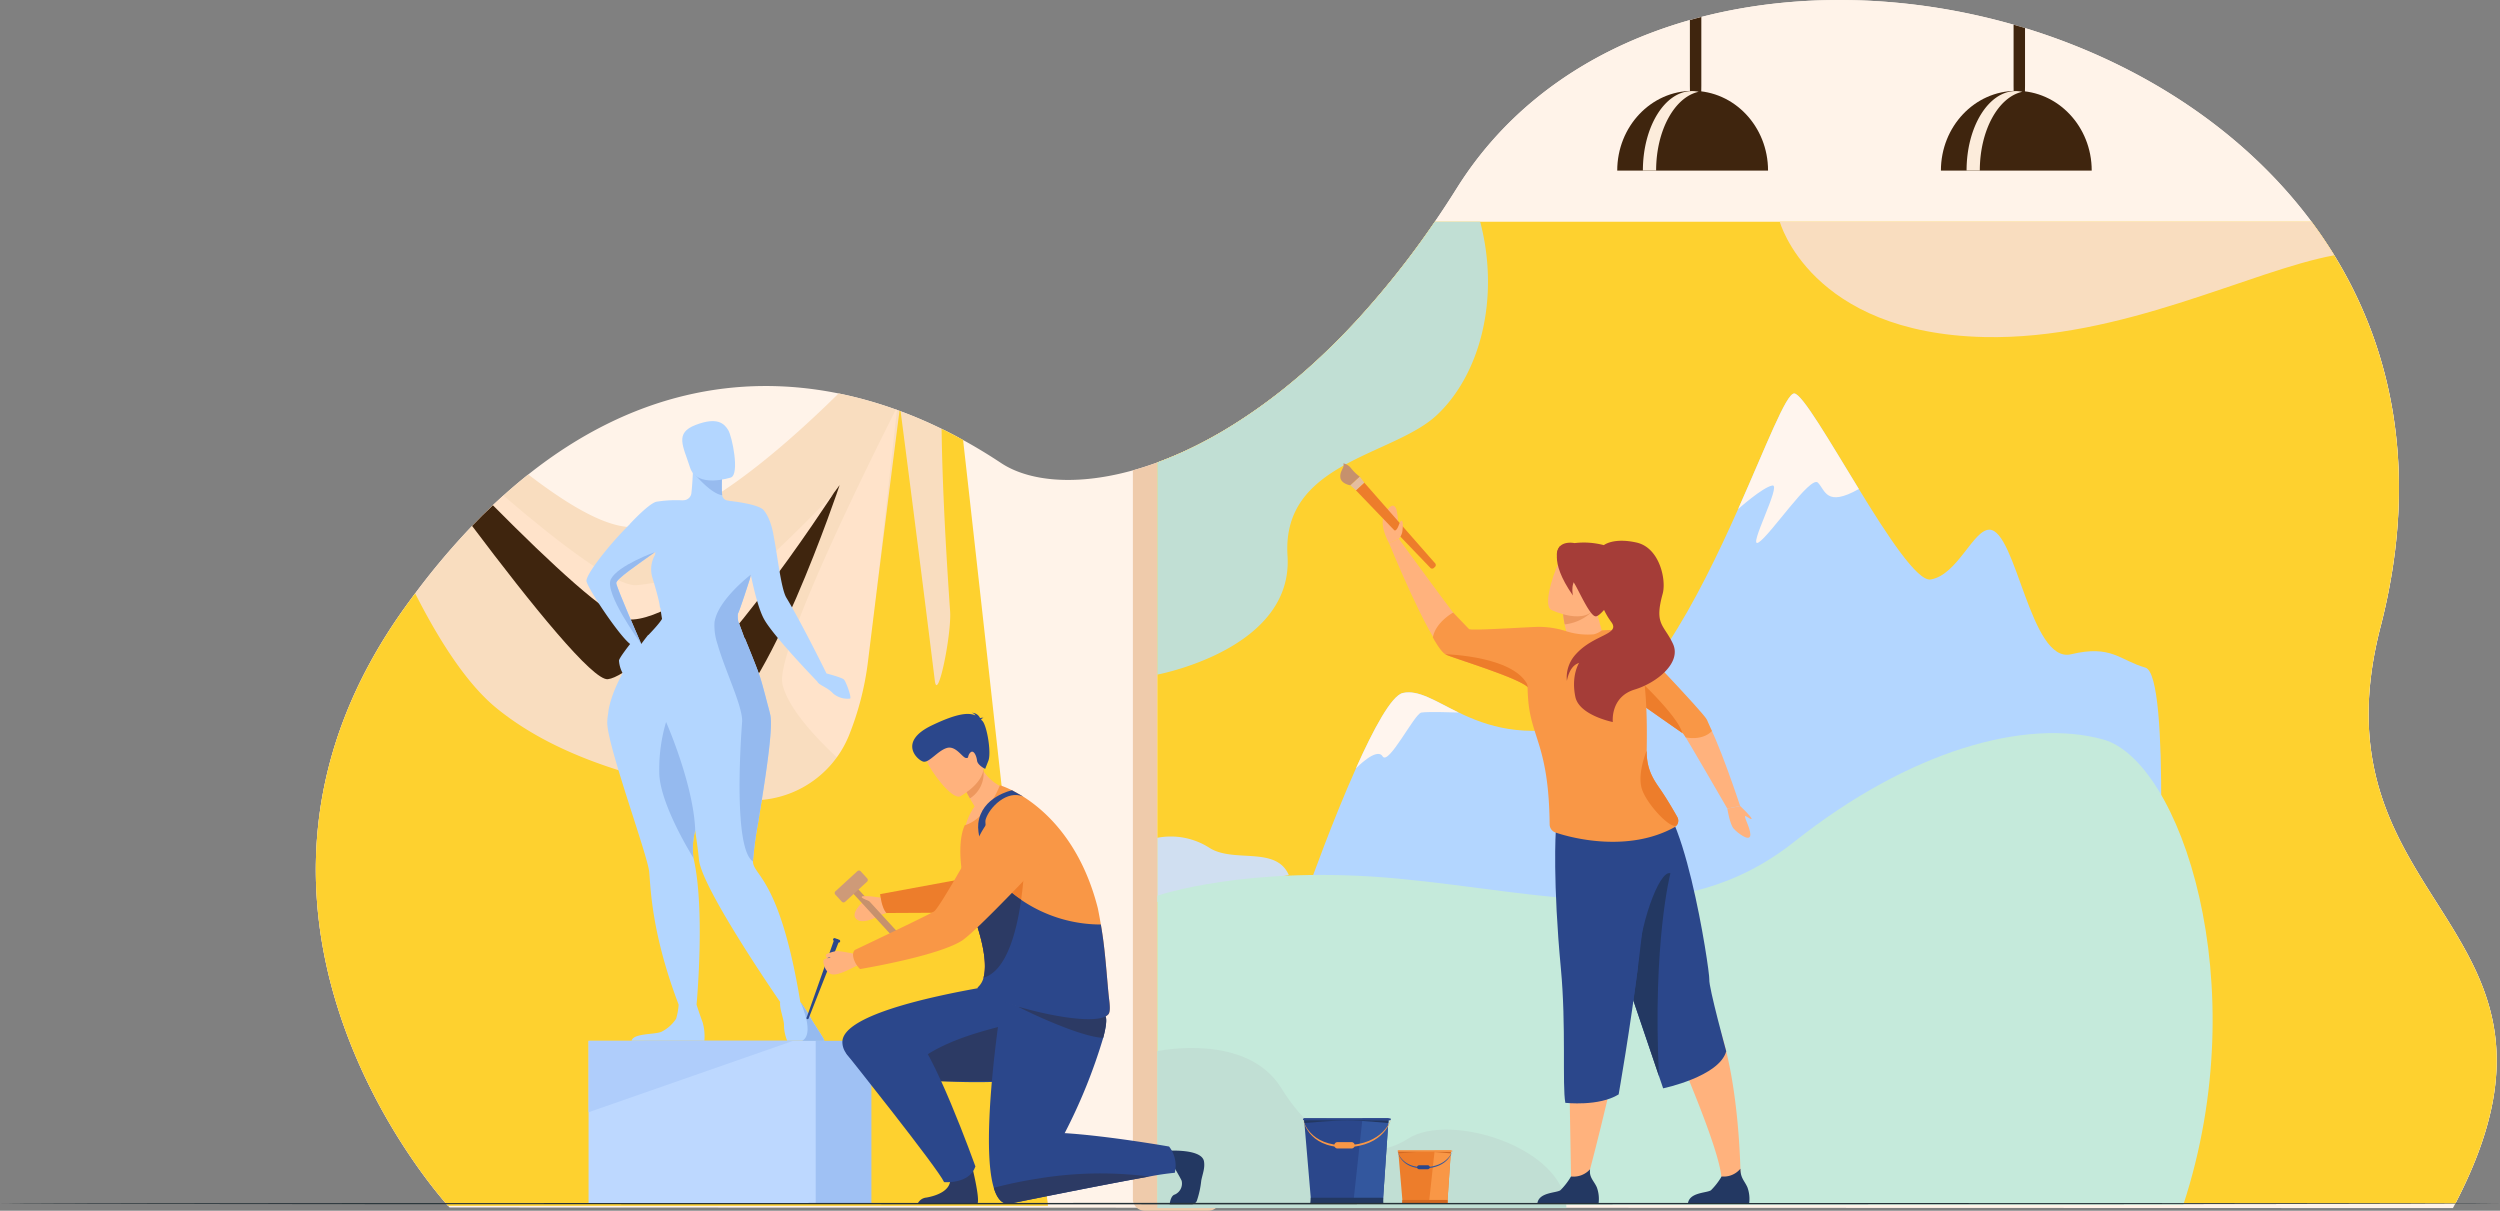 <svg xmlns="http://www.w3.org/2000/svg" xmlns:xlink="http://www.w3.org/1999/xlink" width="549.509" height="266.117" viewBox="0 0 549.509 266.117">
  <rect x="0" y="0" width="549.509" height="266.117" fill="#808080" stroke="none"/>
  <defs>
    <style>
      .cls-1 {
        fill: none;
      }

      .cls-2 {
        clip-path: url(#clip-path);
      }

      .cls-3 {
        fill: #fff3e9;
      }

      .cls-4 {
        fill: #f9ddbf;
      }

      .cls-5 {
        fill: #ffe3ca;
      }

      .cls-6 {
        fill: #3f250e;
      }

      .cls-7 {
        fill: #fed12f;
      }

      .cls-8 {
        fill: #efcbab;
      }

      .cls-9 {
        fill: #b3d6ff;
      }

      .cls-10 {
        fill: #d0dff1;
      }

      .cls-11 {
        fill: #c5eadb;
      }

      .cls-12 {
        fill: #97bbef;
      }

      .cls-13 {
        fill: #9fc1f4;
      }

      .cls-14 {
        fill: #bdd8ff;
      }

      .cls-15 {
        fill: #afcdfb;
      }

      .cls-16 {
        fill: #95baef;
      }

      .cls-17 {
        fill: #c1dfd4;
      }

      .cls-18 {
        fill: #ffb27d;
      }

      .cls-19 {
        fill: #ed7d2b;
      }

      .cls-20 {
        fill: #e5bd9e;
      }

      .cls-21 {
        fill: #c6916d;
      }

      .cls-22 {
        fill: #2b478b;
      }

      .cls-23 {
        fill: #233862;
      }

      .cls-24 {
        fill: #f99746;
      }

      .cls-25 {
        fill: #ed985f;
      }

      .cls-26 {
        fill: #a53d38;
      }

      .cls-27 {
        fill: #ce9a78;
      }

      .cls-28 {
        fill: #2c3a64;
      }

      .cls-29 {
        fill: #ed975d;
      }

      .cls-30 {
        fill: #fcecdb;
      }

      .cls-31 {
        fill: #33579e;
      }

      .cls-32 {
        fill: #d36922;
      }

      .cls-33 {
        fill: #fff5ee;
      }

      .cls-34 {
        fill: #263238;
      }
    </style>
    <clipPath id="clip-path">
      <rect class="cls-1" width="549.509" height="266.117"/>
    </clipPath>
  </defs>
  <g id="Repeat_Grid_16" data-name="Repeat Grid 16" class="cls-2">
    <g id="Group_3317" data-name="Group 3317" transform="translate(-51.094 -211.79)">
      <path id="Path_1171" data-name="Path 1171" class="cls-3" d="M607.665,476.3l-.07.134c-.156.3-.313.6-.473.9l-271.838-.083-17.471,0L166.771,477.2s-.117-.126-.336-.372c-4.707-5.284-56.373-65.917-9.622-131.322q1.2-1.677,2.4-3.285a158.574,158.574,0,0,1,12.509-14.827q1.13-1.185,2.271-2.316t2.3-2.229q1.153-1.092,2.308-2.133,2.727-2.452,5.469-4.628c22.859-18.161,46.472-22.223,68.218-17.814a89.964,89.964,0,0,1,12.59,3.54c.079.028.157.055.236.085.185.066.37.134.556.2l.247.094q4.586,1.705,9.007,3.868,1.913.932,3.791,1.941.469.252.935.509c2.848,1.562,5.631,3.255,8.343,5.054a17.619,17.619,0,0,0,1.788,1.037c5.156,2.616,12.683,3.494,21.705,1.846q2.66-.485,5.486-1.269,2.625-.734,5.373-1.737a87.966,87.966,0,0,0,13.786-6.533,123.827,123.827,0,0,0,23.785-18.282q2.982-2.88,5.973-6.1a198.108,198.108,0,0,0,22.344-29.473c9.631-15.336,23.587-26.191,39.771-32.9q1.274-.53,2.565-1.022c27.313-10.45,60.492-9.482,89.893,1.326.858.313,1.712.639,2.563.971,28.892,11.27,53.8,32.149,65.355,61.1q1.2,2.992,2.2,6.1c5.684,17.665,6.525,38.08.628,60.937C575.1,411.975,639.761,414.573,607.665,476.3Z" transform="translate(-16.862 -0.002)"/>
      <g id="Group_3299" data-name="Group 3299" transform="translate(120.513 298.269)">
        <path id="Path_1172" data-name="Path 1172" class="cls-4" d="M298.293,903.249H166.434c-4.707-5.284-56.373-65.917-9.622-131.322q1.2-1.677,2.4-3.285a158.566,158.566,0,0,1,12.509-14.827q1.13-1.185,2.271-2.316t2.3-2.229q1.153-1.092,2.308-2.133,2.727-2.452,5.469-4.628c8.258,6.323,15.96,10.993,21.742,11.517,12.747,1.156,32.507-15.555,46.476-29.331a89.964,89.964,0,0,1,12.59,3.54c.079.028.157.055.236.085.185.066.37.134.556.2l.247.094q4.586,1.7,9.007,3.868,1.913.932,3.791,1.941c1.516,15.408,3.719,35.436,6.107,56.286,5.925,51.743,12.975,108.544,13.448,112.335.011.1.019.166.021.192A.038.038,0,0,1,298.293,903.249Z" transform="translate(-137.375 -724.695)"/>
        <path id="Path_1173" data-name="Path 1173" class="cls-5" d="M770.424,745.777l-4.507,40.239a.021.021,0,0,1,0,.011l-4.462,39.845s-1.82-1.469-4.247-3.734c-4.419-4.121-10.853-10.874-11.964-16.162-1.612-7.67,21.935-54.359,24.945-60.284C770.267,745.72,770.345,745.747,770.424,745.777Z" transform="translate(-642.686 -742.152)"/>
        <path id="Path_1174" data-name="Path 1174" class="cls-5" d="M411.834,871.883c-.234.251-17.024,18.216-25.765,18.031-5.577-.119-18.785-13.367-31.511-27.755q1.146-1.14,2.3-2.229t2.308-2.133c12.632,10.836,24.956,20.171,29.431,19.7,8.952-.952,19.6-4.383,22.487-5.354C411.544,871.983,411.806,871.892,411.834,871.883Z" transform="translate(-317.94 -835.355)"/>
        <path id="Path_1175" data-name="Path 1175" class="cls-6" d="M404.335,879c-.607.662-26.585,28.909-33.405,29.684-3.272.37-16.664-16.177-29.844-33.688q1.13-1.185,2.271-2.316t2.3-2.229c12.881,12.994,25.473,24.671,29.52,25.088,6.455.666,18.271-7.8,24.7-12.879C402.453,880.63,404.165,879.144,404.335,879Z" transform="translate(-306.739 -845.873)"/>
        <path id="Path_1176" data-name="Path 1176" class="cls-6" d="M610.73,844.076s-34.2,46.851-42.5,47.7c0,0,4.01,7.9,15.071,4.516S610.73,844.076,610.73,844.076Z" transform="translate(-495.583 -823.948)"/>
        <path id="Path_1177" data-name="Path 1177" class="cls-5" d="M557.035,900.337s-4.226-1.445-1.146-5.011,33.484-30.915,42.367-40.949C598.257,854.377,568.272,900.824,557.035,900.337Z" transform="translate(-484.391 -832.512)"/>
        <path id="Path_1178" data-name="Path 1178" class="cls-7" d="M298.293,922.123H166.434c-4.707-5.284-56.373-65.917-9.622-131.322q1.2-1.676,2.4-3.285c5.311,10.484,11.434,20,17.942,25.278,15.049,12.2,35.36,16.247,51.458,19.7A22.837,22.837,0,0,0,254.618,818.6a64.779,64.779,0,0,0,4.119-16.081c.634-5.152,1.264-10.225,1.867-15.078a.02.02,0,0,0,0-.011c2.474-19.83,4.558-36.107,5.062-40.037l.247.094c.686,5.26,3.981,30.614,7.517,59.2.617,5,3.708-10.212,3.362-15.236-1.237-17.865-1.756-30.776-1.871-40.1q1.913.932,3.791,1.941.469.253.935.509c6.925,61.635,18.059,162.988,18.621,168.112.011.1.019.166.021.192A.04.04,0,0,1,298.293,922.123Z" transform="translate(-137.375 -743.568)"/>
      </g>
      <path id="Path_1179" data-name="Path 1179" class="cls-8" d="M1221.709,775.918V944.365a2.564,2.564,0,0,1-2.554,2.554H1205.1a2.562,2.562,0,0,1-2.554-2.554V784.188q2.625-.734,5.373-1.737A87.95,87.95,0,0,0,1221.709,775.918Z" transform="translate(-902.441 -469.012)"/>
      <path id="Path_1180" data-name="Path 1180" class="cls-3" d="M1519.737,476.3h-285.32V313.439c11.447-4.2,24.4-12.077,37.572-24.816q2.982-2.88,5.973-6.1a190,190,0,0,0,17.441-21.993q2.315-3.388,4.607-7.012c.1-.155.2-.313.3-.468,9.631-15.336,23.587-26.191,39.771-32.9q1.274-.53,2.565-1.022,4.323-1.654,8.833-2.927,1.223-.348,2.454-.666l.06-.015c21.659-5.582,45.917-4.788,68.633,1.7q1.261.361,2.516.743,3.733,1.143,7.4,2.489c.858.313,1.712.639,2.563.971,18.09,7.057,34.621,17.882,47.287,32.1q3.011,3.379,5.722,7.012a96.752,96.752,0,0,1,12.345,21.993q1.2,2.992,2.2,6.1c5.684,17.665,6.525,38.08.628,60.937C1487.175,411.973,1551.834,414.571,1519.737,476.3Z" transform="translate(-928.935)"/>
      <path id="Path_1181" data-name="Path 1181" class="cls-7" d="M1519.737,716.623h-285.32V553.763c11.447-4.2,24.4-12.077,37.572-24.816q2.982-2.88,5.973-6.1a189.994,189.994,0,0,0,17.441-21.993h192.7q2.657,3.567,5,7.372a95.663,95.663,0,0,1,7.347,14.621q1.2,2.992,2.2,6.1c5.684,17.665,6.525,38.08.628,60.937C1487.175,652.3,1551.834,654.894,1519.737,716.623Z" transform="translate(-928.935 -240.323)"/>
      <path id="Path_1182" data-name="Path 1182" class="cls-9" d="M1619.977,844.291l-186.266-11.9s4.824-13.561,10.054-25.257l.061-.142c3.771-8.433,7.743-15.852,10.237-16.419,3.446-.77,7.135,1.8,12.284,4.3h.021c6.081,2.939,14.23,5.757,26.412,2.676,13.946-3.547,26.311-27.913,35.027-47.494,6.162-13.845,10.5-25.318,12.284-25.318,1.723,0,7.824,10.6,14.209,21,6.284,10.277,12.872,20.352,15.791,19.885,5.879-.973,9.365-10.987,12.912-10.946,5.919.081,9,29.514,17.939,27.385,8.919-2.149,10.682,1.318,16.358,2.939S1619.977,844.291,1619.977,844.291Z" transform="translate(-1094.626 -426.46)"/>
      <path id="Path_1183" data-name="Path 1183" class="cls-10" d="M1234.417,1302.587a15.726,15.726,0,0,1,11.327,2.129c5.341,3.547,14.721-.452,17.562,6.045l-28.889,5.946Z" transform="translate(-928.935 -906.648)"/>
      <path id="Path_1184" data-name="Path 1184" class="cls-11" d="M1234.417,1203.276s19.815-6.877,52.942-3.758,61.573,12.109,87.047-8.1,51-27.165,67.9-22.486,33.587,53.615,17.624,102.273H1234.417Z" transform="translate(-928.935 -794.603)"/>
      <g id="Group_3302" data-name="Group 3302" transform="translate(179.997 304.355)">
        <g id="Group_3300" data-name="Group 3300" transform="translate(0 0)">
          <path id="Path_1185" data-name="Path 1185" class="cls-9" d="M546.778,872.805c-.463-.472-3.846-1.348-3.846-1.348h0s-5.4-10.98-8.826-16.66c-1.173-1.95-1.976-9.5-2.8-13.607v0s-.489-3.632-2.205-5.646c-1.147-1.343-7.289-1.988-7.289-1.988s0,.006,0,.011l-.573-.119a1.367,1.367,0,0,1-1.222-1.069c0-.03-.006-.062-.01-.092a18.943,18.943,0,0,1-.083-2.156V830.1c.009-.494.028-.928.049-1.254.025-.383.049-.617.049-.617l-.019,0-6.435-1.035c0,.068-.006.136-.008.2,0,0,0,0,0,0-.089,1.907-.2,3.34-.319,4.415a1.768,1.768,0,0,1-1.646,1.571c-.128.006-.26.017-.388.026v0a26.8,26.8,0,0,0-5.737.322c-1.788.547-5.752,4.869-5.752,4.869l.021.017c-4.758,4.673-9.839,11.315-9.559,12.581.4,1.784,7.144,11.919,9.59,13.788-.007.008-2.449,3.094-2.449,3.656a6.721,6.721,0,0,0,.8,2.75c-3.093,5.726-3.178,8.887-3.178,8.887a11.281,11.281,0,0,0-.2,1.988v.028c.025,5.135,8.881,29.105,9.22,32.792s.517,13.509,6.469,29.164h0a14,14,0,0,1-.554,3.1,8.205,8.205,0,0,1-3.306,2.909c-1.587.595-6.127.287-6.48,1.936h16a11.311,11.311,0,0,0-.4-4.1c-.615-1.62-1.316-3.826-1.322-3.845h0s1.924-20.5-.588-31.853c0,0-.034-.113-.077-.336l0,0a15.345,15.345,0,0,1,.364-6.08c.4,2.7.694,4.941.83,6.4.594,6.344,17.852,31.292,17.852,31.292-.219,1.435.926,3.945.837,5.266a9.4,9.4,0,0,0,.707,3.259s1.548.006,3.291.011c2.161.006,4.624.008,4.82-.011.351-.034-2.557-4.141-3-5.109a32.481,32.481,0,0,0-2.227-3.41l0-.006c-4.5-27.3-10.314-27.711-10.416-30.885a81.544,81.544,0,0,1,1.156-8.59c1.362-8.509,3.357-20.475,2.648-23.643-.138-.62-.315-1.3-.513-2.01-.53-2.052-1.328-5.092-1.7-6.2-.828-2.491-3.4-8.692-3.4-8.692l-.062.019c-.6-1.652-1.2-3.278-1.367-3.664a6.415,6.415,0,0,1-.068-1.72c.138-.023,1.6-4.39,2.542-7.349a6.562,6.562,0,0,0,.285-1.188v-.009c.819,3.938,1.841,7.862,2.961,9.85,2.154,3.832,11.668,13.646,11.668,13.646h0c.393.843,2.2,1.224,3.473,2.62a4.85,4.85,0,0,0,3.7,1.124C548.567,876.946,547.241,873.278,546.778,872.805Zm-43-9.787c-.032-.019-.049-.028-.049-.028-.1.13-.2.26-.3.387q-.639.82-1.211,1.6h0a.021.021,0,0,1,0-.008c-.164-.375-5.424-12.385-5.492-13.373-.06-.862,4.649-4.049,8.551-6.838a1.116,1.116,0,0,1-.081.711,0,0,0,0,0,0,0,6.373,6.373,0,0,0-.562,4.826c1.79,5.848,1.673,6.64,1.673,6.64.038.028.081.055.119.083.092.775.207,1.584.356,2.44C506.776,859.465,506.468,860.227,503.779,863.018Z" transform="translate(-490.169 -815.995)"/>
          <path id="Path_1186" data-name="Path 1186" class="cls-12" d="M635.38,832.283c-2.676-.361-6.441-5.093-6.441-5.093l6.456.856s-.008.063-.02.178a16.688,16.688,0,0,0-.078,1.874.107.107,0,0,0,0,.028A18.83,18.83,0,0,0,635.38,832.283Z" transform="translate(-605.541 -815.994)"/>
          <path id="Path_1187" data-name="Path 1187" class="cls-9" d="M625.776,773.165s-7.521,2.51-9.012-2.2-3.466-7.554,1.273-9.356,6.245-.3,7.125,1.148S627.694,772.39,625.776,773.165Z" transform="translate(-594 -760.786)"/>
        </g>
        <g id="Group_3301" data-name="Group 3301" transform="translate(0.465 136.212)">
          <rect id="Rectangle_70" data-name="Rectangle 70" class="cls-13" width="49.922" height="35.735" transform="translate(12.248)"/>
          <rect id="Rectangle_71" data-name="Rectangle 71" class="cls-14" width="49.922" height="35.732" transform="translate(0 0.001)"/>
          <path id="Path_1188" data-name="Path 1188" class="cls-15" d="M537.918,1568.662l-44.99,15.7v-15.7Z" transform="translate(-492.928 -1568.661)"/>
        </g>
        <path id="Path_1189" data-name="Path 1189" class="cls-16" d="M522.23,938.244c.068.988,5.328,13,5.492,13.373-.251-.341-8.211-11.236-6.676-14.24,1.56-3.051,9.735-5.971,9.735-5.971C526.88,934.195,522.171,937.382,522.23,938.244Z" transform="translate(-515.677 -902.638)"/>
        <path id="Path_1190" data-name="Path 1190" class="cls-16" d="M666.473,1015.42a81.545,81.545,0,0,0-1.156,8.59c-4.321-2.81-2.706-26.391-2.387-30.655.209-2.8-2.772-9.233-4.649-14.725-.285-.832-.543-1.644-.762-2.416a12.638,12.638,0,0,1-.656-4.779c.711-4.935,7.979-10.459,7.979-10.459a6.572,6.572,0,0,1-.285,1.188c-.941,2.959-2.4,7.325-2.542,7.349a6.414,6.414,0,0,0,.068,1.72c.168.385.768,2.012,1.367,3.664l.062-.019s2.572,6.2,3.4,8.692c.368,1.107,1.167,4.147,1.7,6.2.2.711.375,1.39.513,2.01C669.83,994.945,667.835,1006.911,666.473,1015.42Z" transform="translate(-628.716 -927.222)"/>
        <path id="Path_1191" data-name="Path 1191" class="cls-16" d="M592.631,1182.945c-.115-.185-7.621-12.115-7.54-19.023a36.412,36.412,0,0,1,1.5-10.906s6.054,13.7,6.406,23.849A15.345,15.345,0,0,0,592.631,1182.945Z" transform="translate(-569.086 -1086.883)"/>
        <path id="Path_1192" data-name="Path 1192" class="cls-16" d="M774.277,1526.562c-.2.019-2.659.017-4.82.011,2.821-1.612-.3-8.313-.4-8.53a32.486,32.486,0,0,1,2.227,3.411C771.72,1522.422,774.628,1526.528,774.277,1526.562Z" transform="translate(-722.031 -1390.364)"/>
      </g>
      <path id="Path_1193" data-name="Path 1193" class="cls-17" d="M1295.888,543.317c-9.65,9.084-34.187,10.289-32.856,30.97,1.26,19.544-25.652,25.512-28.616,26.11V553.763c11.447-4.2,24.4-12.077,37.572-24.816q2.982-2.88,5.973-6.1a189.994,189.994,0,0,0,17.441-21.993h9.978C1309.826,517.858,1305.268,534.488,1295.888,543.317Z" transform="translate(-928.935 -240.323)"/>
      <path id="Path_1194" data-name="Path 1194" class="cls-17" d="M1234.417,1578.688s19.647-4.236,27.28,8.171,18.651,16.946,27.831,11.057,34.46,1.928,34.806,15.263h-89.916Z" transform="translate(-928.935 -1135.85)"/>
      <g id="Group_3304" data-name="Group 3304" transform="translate(345.691 313.64)">
        <path id="Path_1195" data-name="Path 1195" class="cls-18" d="M1529.538,879.2s-2.173-3.755-1.109-5.975,2.034-2.806,2.613-1.742.653,6.767.653,6.767Z" transform="translate(-1518.822 -861.672)"/>
        <g id="Group_3303" data-name="Group 3303" transform="translate(0 0)">
          <path id="Path_1196" data-name="Path 1196" class="cls-19" d="M1510.647,859.5l-.2.188a.537.537,0,0,1-.744.038L1493.3,842.635l1.831-1.685,15.617,17.779A.563.563,0,0,1,1510.647,859.5Z" transform="translate(-1489.863 -836.719)"/>
          <path id="Path_1197" data-name="Path 1197" class="cls-20" d="M1489,834.439l-1.831,1.685-1.244-1.1,2.071-1.906Z" transform="translate(-1483.728 -830.208)"/>
          <path id="Path_1198" data-name="Path 1198" class="cls-21" d="M1475.093,820.672s-2.041-.312-2.184-1.754,1.019-2.154.647-3.063a2.867,2.867,0,0,1,1.743,1.113,10.025,10.025,0,0,0,1.865,1.8Z" transform="translate(-1472.896 -815.855)"/>
        </g>
        <path id="Path_1199" data-name="Path 1199" class="cls-18" d="M1798.774,1261.357c-.227,1.7,28.6,60.588,28.81,71.451l4.187.219s0-29.253-8.167-40.807a7.28,7.28,0,0,1-1.332-3.954c-.31-9.1-2.155-41.144-12.752-39.979C1797.175,1249.645,1798.774,1261.357,1798.774,1261.357Z" transform="translate(-1743.772 -1175.35)"/>
        <path id="Path_1200" data-name="Path 1200" class="cls-22" d="M1837.519,1305.421c-1.533,5.567-13.867,8.141-13.867,8.141l-.92-2.712-.2-.588-5.424-16-2.11-6.223-5.573-16.428s3.125-19.057,10.719-22.178,13.8,38.5,13.656,40.2S1837.519,1305.421,1837.519,1305.421Z" transform="translate(-1752.684 -1176.191)"/>
        <path id="Path_1201" data-name="Path 1201" class="cls-23" d="M1926.11,1743.1h13.452a7.39,7.39,0,0,0-.38-3.606c-.673-1.493-1.516-2.019-1.539-4.074a4.759,4.759,0,0,1-4.13,1.7,14.756,14.756,0,0,1-2.334,3.026C1930.3,1740.783,1926.381,1740.558,1926.11,1743.1Z" transform="translate(-1849.695 -1580.378)"/>
        <path id="Path_1202" data-name="Path 1202" class="cls-23" d="M1860.616,1394.59l-.2-.587-5.424-16,.961-6.993c.1-8.888,4.7-21.832,7.182-20.98C1863.135,1350.031,1859.191,1365.155,1860.616,1394.59Z" transform="translate(-1790.568 -1259.932)"/>
        <path id="Path_1203" data-name="Path 1203" class="cls-18" d="M1845.863,1036.168s14.97,15.649,17.436,19.164,7.573,19,7.573,19l-2.818.573s-8.982-15.553-9.687-16.509-12.5-8.881-12.5-8.881Z" transform="translate(-1782.978 -999.022)"/>
        <path id="Path_1204" data-name="Path 1204" class="cls-24" d="M1824.944,1057.845s-1.677,2.125-5.744,1.42c0,0-.519-.892-.768-1-.149-.064-7.385-5.148-13.184-9.231-3.906-2.748-7.161-5.043-7.161-5.043l8.055-7.83s17.107,17.748,17.718,19.23S1824.944,1057.845,1824.944,1057.845Z" transform="translate(-1743.258 -999.018)"/>
        <path id="Path_1205" data-name="Path 1205" class="cls-19" d="M1853.744,1104.538c-.149-.064-7.385-5.147-13.184-9.23a.026.026,0,0,1,0-.013,7.364,7.364,0,0,1,2.555-3.476S1852.733,1100.653,1853.744,1104.538Z" transform="translate(-1778.569 -1045.289)"/>
        <path id="Path_1206" data-name="Path 1206" class="cls-18" d="M1772.26,999.821h-7.61a26.505,26.505,0,0,1-1.641-5.341,27.275,27.275,0,0,1-.443-3.221c-.044-.615-.044-.969-.044-.969l6.529-2.154.741,2.7Z" transform="translate(-1713.688 -959.088)"/>
        <path id="Path_1207" data-name="Path 1207" class="cls-25" d="M1770.01,1002.777a10.115,10.115,0,0,1-6.782,3.644,27.315,27.315,0,0,1-.443-3.221A14.679,14.679,0,0,1,1770.01,1002.777Z" transform="translate(-1713.908 -971.03)"/>
        <path id="Path_1208" data-name="Path 1208" class="cls-18" d="M1744.443,943.125s7.792,3.86,10.12-1.03,4.9-7.684.027-10.355-6.739-1.269-7.913.174S1742.476,941.995,1744.443,943.125Z" transform="translate(-1698.12 -910.946)"/>
        <path id="Path_1209" data-name="Path 1209" class="cls-18" d="M1771.97,1235.2s-1.115,36.6-1.111,47.542.48,36.129.48,36.129l2.086.805,2.107-2.409s7.6-28.8,6.905-32.8c-1.717-9.935,10.963-19.3-2.249-48.076C1776.36,1228.051,1771.97,1235.2,1771.97,1235.2Z" transform="translate(-1720.62 -1162.123)"/>
        <path id="Path_1210" data-name="Path 1210" class="cls-23" d="M1729.793,1743.585h13.452a7.385,7.385,0,0,0-.38-3.606c-.673-1.493-1.728-2.171-1.475-3.977a4.844,4.844,0,0,1-4.193,1.6,14.752,14.752,0,0,1-2.334,3.026C1733.984,1741.264,1730.063,1741.039,1729.793,1743.585Z" transform="translate(-1686.478 -1580.86)"/>
        <path id="Path_1211" data-name="Path 1211" class="cls-18" d="M1572.317,945.436s-20.353-3.842-23.829-6.586-12.036-23.745-12.036-23.745l2.158-.95s14.133,19.574,15.116,20.122,16.078-.938,18.591,1.406S1572.317,945.436,1572.317,945.436Z" transform="translate(-1525.736 -897.581)"/>
        <path id="Path_1212" data-name="Path 1212" class="cls-22" d="M1753.2,1279.169c-.116.348-.718,11.712,1.065,30.552,1.186,12.536.275,25.652.98,29.524,0,0,7.358.847,11.718-1.849,0,0,10.36-58.557,4.47-60.544S1753.2,1279.169,1753.2,1279.169Z" transform="translate(-1705.776 -1198.689)"/>
        <path id="Path_1213" data-name="Path 1213" class="cls-24" d="M1622.887,1014.468l-8.106,12.82a.462.462,0,0,0-.047-.166.008.008,0,0,1,0-.006c-1.02-2.124-17.294-6.868-18.433-7.591-1.171-.745-2.725-3.7-2.725-3.7.628-3.38,4.466-5.456,4.466-5.456s3.119,3.231,3.474,3.621,11.762-.372,15.061-.479A19.494,19.494,0,0,1,1622.887,1014.468Z" transform="translate(-1573.226 -977.572)"/>
        <path id="Path_1214" data-name="Path 1214" class="cls-19" d="M1628.167,1072.263c-1.02-2.125-17.294-6.868-18.433-7.591C1609.734,1064.672,1625.97,1065.044,1628.167,1072.263Z" transform="translate(-1586.662 -1022.72)"/>
        <path id="Path_1215" data-name="Path 1215" class="cls-24" d="M1749.807,1075.959l-.006.009a1.564,1.564,0,0,1-.524.462c-10.114,5.563-22.389,2.446-26.15,1.154a1.9,1.9,0,0,1-1.281-1.782c-.187-17.475-4.138-18.957-4.747-27.788s1.315-14.3,1.315-14.3l6.859-.441a15.692,15.692,0,0,0,6.242.752,4.474,4.474,0,0,0,1.78-.861s4.42-.391,5.416.428c4.441,3.655,4.613,17.124,4.47,25.989-.074,4.581,1.9,6.87,3.327,9.011,1.352,2.024,2.623,4.215,3.4,5.6A1.648,1.648,0,0,1,1749.807,1075.959Z" transform="translate(-1675.825 -996.446)"/>
        <path id="Path_1216" data-name="Path 1216" class="cls-19" d="M1872.268,1206.679l-.006.009c-1.145,1.22-6.625-4.573-7.689-7.979s1.069-8.409,1.069-8.409c-.075,4.581,1.9,6.87,3.327,9.011,1.352,2.025,2.622,4.215,3.4,5.6A1.648,1.648,0,0,1,1872.268,1206.679Z" transform="translate(-1798.286 -1127.166)"/>
        <path id="Path_1217" data-name="Path 1217" class="cls-18" d="M1977.479,1263.067s.53,3.433,1.381,4.391,3.246,2.768,3.619,1.7-1.171-3.88-1.118-4.335,1.118.7,1.437.524-2.5-2.856-2.5-2.856Z" transform="translate(-1892.403 -1187.188)"/>
        <path id="Path_1218" data-name="Path 1218" class="cls-26" d="M1759.148,919.191s-3.117-.684-3.794,1.76,2.729,5.4,3.794,7.17,3.368,7.039,4.611,7.17,4.573-5.084,5.888-6.255,2.593-6.706-1.771-8.622A17.324,17.324,0,0,0,1759.148,919.191Z" transform="translate(-1707.656 -901.666)"/>
        <path id="Path_1219" data-name="Path 1219" class="cls-26" d="M1783,949.457c-5.408,1.638-4.8,7.138-4.8,7.138s-7.38-1.455-8.231-5.535c-.979-4.691.817-7.451.817-7.451-1.6.479-2.337,2.229-2.68,3.928a7.483,7.483,0,0,1,1.969-5.844c3.915-4.374,9.848-4.3,7.806-7.061-5.878-7.947-1.635-16.926-1.635-16.926s2.078-1.7,7.17-.562,6.578,8.239,5.748,11.245c-1.884,6.812.213,6.706,2.235,10.963S1787.763,948.014,1783,949.457Z" transform="translate(-1718.297 -899.741)"/>
        <path id="Path_1220" data-name="Path 1220" class="cls-18" d="M1540.086,894.51a3.515,3.515,0,0,0,.725-1.374c.142-.71.321-2.84-.213-2.59s-.71,2.915-2.022,1.972S1540.086,894.51,1540.086,894.51Z" transform="translate(-1527.212 -877.935)"/>
        <path id="Path_1221" data-name="Path 1221" class="cls-26" d="M1755.889,924.065s-2.74,2.765,2.865,10.8c0,0-.816-3.629,1.739-4.161S1755.889,924.065,1755.889,924.065Z" transform="translate(-1707.617 -905.82)"/>
      </g>
      <g id="man" transform="translate(228.357 368.456)">
        <g id="Group_3310" data-name="Group 3310" transform="translate(0)">
          <path id="Path_1222" data-name="Path 1222" class="cls-18" d="M845.953,1381.813s-3.3-.106-4.258.8-2.874,2.874-1.543,3.992,4.258-.386,4.577-.619a14.419,14.419,0,0,1,1.969-.765Z" transform="translate(-829.124 -1341.202)"/>
          <path id="Path_1223" data-name="Path 1223" class="cls-19" d="M891.26,1357.457l-18.247,3.365s.319,3.087,1.384,4.151l18.913-.1Z" transform="translate(-856.823 -1320.955)"/>
          <g id="Group_3305" data-name="Group 3305" transform="translate(6.202 34.682)">
            <path id="Path_1224" data-name="Path 1224" class="cls-21" d="M847.5,1381.007h0a.735.735,0,0,1-1.035-.045l-8.846-9.644a.734.734,0,0,1,.045-1.034h0a.734.734,0,0,1,1.034.044l8.847,9.644A.735.735,0,0,1,847.5,1381.007Z" transform="translate(-833.44 -1366.142)"/>
            <path id="Path_1225" data-name="Path 1225" class="cls-27" d="M820.892,1349.115l-4.826,4.427a.513.513,0,0,1-.723-.031l-1.432-1.562a.513.513,0,0,1,.031-.723l4.826-4.427a.513.513,0,0,1,.723.031l1.432,1.561A.514.514,0,0,1,820.892,1349.115Z" transform="translate(-813.776 -1346.666)"/>
          </g>
          <path id="Path_1226" data-name="Path 1226" class="cls-18" d="M853.2,1380.229a13.152,13.152,0,0,0-3.92-.424c-1.091.265,1.634,1.141,1.634,1.141Z" transform="translate(-836.88 -1339.486)"/>
          <g id="Group_3306" data-name="Group 3306" transform="translate(0 49.534)">
            <path id="Path_1227" data-name="Path 1227" class="cls-22" d="M777.15,1453.557h0c-.286-.107-.123-.328-.016-.615L783,1436.326a.557.557,0,0,1,.715-.326h0a.558.558,0,0,1,.326.716l-6.442,16.36C777.493,1453.362,777.437,1453.664,777.15,1453.557Z" transform="translate(-776.99 -1435.76)"/>
            <path id="Path_1228" data-name="Path 1228" class="cls-22" d="M812.822,1435.714l-.925-.346a.32.32,0,0,1-.187-.41h0a.32.32,0,0,1,.41-.187l.925.346a.32.32,0,0,1,.187.41h0A.319.319,0,0,1,812.822,1435.714Z" transform="translate(-805.839 -1434.751)"/>
          </g>
          <path id="Path_1229" data-name="Path 1229" class="cls-28" d="M935.043,1735.433h-13.15a2.338,2.338,0,0,1,1.929-1.367c2.071-.363,5.667-1.484,5.206-4.473-.467-3.031,4.577-3.421,4.577-3.421S935.7,1734.279,935.043,1735.433Z" transform="translate(-897.461 -1627.502)"/>
          <g id="Group_3307" data-name="Group 3307" transform="translate(7.903 58.056)">
            <path id="Path_1230" data-name="Path 1230" class="cls-22" d="M876.566,1504.753a2.346,2.346,0,0,1-.427.676,3.105,3.105,0,0,1-1.089.656,38.507,38.507,0,0,1-9.2,1.748,129.312,129.312,0,0,1-14.832.582c-1.625-.027-3.256-.085-4.865-.178-11.675-.664-22.284-3.114-22.3-8.625-.014-5.605,17.868-9.768,31.434-12.118,1.4-.244,2.763-.469,4.05-.672,6.309-1,10.917-1.526,10.917-1.526s.257.454.67,1.227c.205.385.448.847.72,1.374a66.657,66.657,0,0,1,4.461,10.572C876.864,1501.022,877.188,1503.34,876.566,1504.753Z" transform="translate(-823.86 -1485.295)"/>
            <path id="Path_1231" data-name="Path 1231" class="cls-28" d="M938.517,1551.833c-.489.449-1,.894-1.516,1.332a38.5,38.5,0,0,1-9.2,1.748c-4.323.439-24.15.465-29.429.374,6.2-10.018,25-12.006,26.157-13.334.094-.109,12.435-.125,13.531,3.594C938.814,1548.1,939.138,1550.418,938.517,1551.833Z" transform="translate(-885.81 -1532.374)"/>
          </g>
          <path id="Path_1232" data-name="Path 1232" class="cls-22" d="M828.887,1560.792s20.145,25.209,21.5,28.259c0,0,5.551.517,6.886-3.449,0,0-9.7-27.084-13.959-29.316S828.887,1560.792,828.887,1560.792Z" transform="translate(-820.137 -1485.884)"/>
          <g id="Group_3308" data-name="Group 3308" transform="translate(23.249)">
            <path id="Path_1233" data-name="Path 1233" class="cls-18" d="M992.656,1205.659s-5.618,7.688-10.625,8.1a13.366,13.366,0,0,1,2.117-4.719c-.4-.641-.742-1.227-1.039-1.75a29.586,29.586,0,0,1-1.419-2.785l2.3-4.167.475-2.24a15.109,15.109,0,0,0,1.354,2.823A10.668,10.668,0,0,0,992.656,1205.659Z" transform="translate(-970.426 -1188.466)"/>
            <path id="Path_1234" data-name="Path 1234" class="cls-29" d="M986.043,1211.651a6.466,6.466,0,0,1-2.933,6.41,29.586,29.586,0,0,1-1.419-2.785l2.3-4.167C985.835,1210.837,986.043,1211.651,986.043,1211.651Z" transform="translate(-970.426 -1199.237)"/>
            <path id="Path_1235" data-name="Path 1235" class="cls-18" d="M940.589,1178.765s7.047-3.839,4.588-8.191-3.2-7.778-7.807-5.511-4.532,4.417-4.064,6.069S938.693,1179.651,940.589,1178.765Z" transform="translate(-930.025 -1160.402)"/>
            <path id="Path_1236" data-name="Path 1236" class="cls-22" d="M930.008,1142.477c.039-.109.176-.238.53-.4a1.555,1.555,0,0,0-.75.068,1.977,1.977,0,0,0-1.84-1.167,1.179,1.179,0,0,1,.833.591c-1.406-.658-3.848-.59-9.611,2.185-7.6,3.656-3.043,7.755-1.794,7.971s3.16-2.437,5.11-3.015,3.381,2.057,4.169,2.191.276-.443.99-1.176,1.36.695,1.477,1.741,1.792,1.838,1.792,1.838l.7-1.783c.7-1.783-.325-7.8-1.332-8.782Z" transform="translate(-914.88 -1140.968)"/>
          </g>
          <path id="Path_1237" data-name="Path 1237" class="cls-23" d="M1243.745,1714.8s1.639,2.707,2.02,3.583a2.649,2.649,0,0,1-1.491,3.024c-.991.248-1.14,2.16-1.14,2.16h4.805a1.26,1.26,0,0,0,1.163-.774,20.132,20.132,0,0,0,.969-4.438c.287-1.484.854-2.729.6-4.241s-2.617-2.378-6.931-2.364C1239.005,1711.768,1243.745,1714.8,1243.745,1714.8Z" transform="translate(-1163.296 -1615.514)"/>
          <path id="Path_1238" data-name="Path 1238" class="cls-22" d="M1039.992,1522.727a119.821,119.821,0,0,1-8.464,20.942,79.724,79.724,0,0,1-5.925,10c-2.216,3.077-4.336,5.16-6.089,5.487a2.229,2.229,0,0,1-1.306-.124c-1.008-.431-1.745-1.614-2.263-3.334v0c-3.2-10.6,1.8-41.5,1.8-41.5s5.04-.043,10.39.385c5.544.447,11.42,1.4,12.375,3.424C1040.831,1518.683,1040.61,1520.38,1039.992,1522.727Z" transform="translate(-974.768 -1451.271)"/>
          <path id="Path_1239" data-name="Path 1239" class="cls-24" d="M1010.084,1285.878c-3.624,3.84-30.233-4.1-28-6.128.567-.514.373-1.132.6-1.96,1.1-3.928-1.094-10.649-2.036-13.254-.22-.6-.371-.986-.4-1.063a45.658,45.658,0,0,1-2.051-7.411c-.877-4.7-.861-9.061.339-11.736a.307.307,0,0,1,.018-.037c4.985-1.457,7.729-8.79,7.729-8.79s15.791,4.485,21.522,27.017c0,0,.3,1.436.661,3.593h0c.11.661.229,1.392.347,2.169.612,4.01.967,9.151,1.33,12.979.014.133.027.267.041.406C1010.37,1283.313,1010.686,1285.239,1010.084,1285.878Z" transform="translate(-943.762 -1219.56)"/>
          <path id="Path_1240" data-name="Path 1240" class="cls-22" d="M1077.094,1696.972a56.118,56.118,0,0,0-5.625.827c-10.312,1.805-30.583,5.95-30.583,5.95a.033.033,0,0,0,0-.008c-.016-.137-.241-1.945-.294-4.277-.082-3.719.277-8.774,2.626-10.494,1.249-.916,5.07-1.01,9.682-.718,9.718.612,22.94,2.947,22.94,2.947A6.775,6.775,0,0,1,1077.094,1696.972Z" transform="translate(-996.136 -1595.853)"/>
          <path id="Path_1241" data-name="Path 1241" class="cls-28" d="M1072.112,1524.634c-5.364-.169-18.819-6.774-18.6-6.827a64.388,64.388,0,0,1,6.745-1.312c5.544.447,11.42,1.4,12.375,3.424C1072.951,1520.59,1072.73,1522.288,1072.112,1524.634Z" transform="translate(-1006.888 -1453.179)"/>
          <path id="Path_1242" data-name="Path 1242" class="cls-19" d="M1006.879,1326.816s-.312,24.405-9.076,26.894c1.1-3.928-1.094-10.649-2.036-13.254C998.026,1334.18,1002.184,1327.849,1006.879,1326.816Z" transform="translate(-958.88 -1295.481)"/>
          <path id="Path_1243" data-name="Path 1243" class="cls-22" d="M1008.2,1242.013s-6.75,1.4-7.409,7.319c-.48,4.308,4.23,14.062,4.23,14.062l.9-.9s-4.134-12.044-3.5-14.093c.815-2.627,4.7-6.558,8.265-4.988Z" transform="translate(-963.025 -1224.976)"/>
          <path id="Path_1244" data-name="Path 1244" class="cls-22" d="M1023.23,1392.3c-3.624,3.84-30.806-4.02-28.576-6.044a4.218,4.218,0,0,0,1.177-2.045c1.1-3.928-1.094-10.649-2.036-13.254-.22-.6-.371-.986-.4-1.063l1.373-1.371,5.03-5.019a24.724,24.724,0,0,0,4.3,3.6,31.062,31.062,0,0,0,17.517,5.425h0c.11.661.229,1.392.347,2.169.612,4.01.967,9.151,1.33,12.979.014.133.026.267.041.406C1023.516,1389.739,1023.832,1391.665,1023.23,1392.3Z" transform="translate(-956.908 -1325.986)"/>
          <path id="Path_1245" data-name="Path 1245" class="cls-28" d="M1006.069,1367.109c-1.006,7.094-3.255,15.683-8.266,17.107,1.1-3.928-1.094-10.649-2.036-13.254.294-.814.618-1.63.973-2.434l5.03-5.019A24.725,24.725,0,0,0,1006.069,1367.109Z" transform="translate(-958.88 -1325.986)"/>
          <g id="Group_3309" data-name="Group 3309" transform="translate(3.714 20.29)">
            <path id="Path_1246" data-name="Path 1246" class="cls-18" d="M806.416,1452.264a40.6,40.6,0,0,0-4.3-.76,7.8,7.8,0,0,0-2.521.755c-.027.175-.1.708.273.73s.745-.186.668-.036-1.486.057-1.519.77.55,2.879,2.19,2.953,4.847-1.857,5.123-1.883C808.674,1454.568,806.416,1452.264,806.416,1452.264Z" transform="translate(-799.018 -1419.434)"/>
            <path id="Path_1247" data-name="Path 1247" class="cls-24" d="M837.93,1295.279c-.564-1.63.222-2.139.222-2.139s16.066-7.619,17.38-8.458,10.146-16.926,10.146-16.926,3.274-6.578,7.444-6.446a7.5,7.5,0,0,1,6.755,4.742,7.592,7.592,0,0,1-1.374,8.443c-4.811,5.091-14.472,15.172-16.975,16.7-5.571,3.406-22.264,6.16-22.264,6.16A5.43,5.43,0,0,1,837.93,1295.279Z" transform="translate(-831.2 -1261.308)"/>
          </g>
          <path id="Path_1248" data-name="Path 1248" class="cls-28" d="M1055.37,1742.124c-10.312,1.805-30.583,5.95-30.583,5.95a.028.028,0,0,0,0-.008,2.231,2.231,0,0,1-1.306-.125c-1.008-.431-1.745-1.614-2.263-3.334v0s1.2-.349,3.275-.816c1.634-.369,3.813-.81,6.382-1.21A83.905,83.905,0,0,1,1055.37,1742.124Z" transform="translate(-980.038 -1640.179)"/>
        </g>
      </g>
      <path id="Path_1249" data-name="Path 1249" class="cls-4" d="M2167.731,508.223c-18.391,3.381-46.88,18.64-76.888,17.974-38.319-.852-44.986-25.346-44.986-25.346h116.876Q2165.39,504.418,2167.731,508.223Z" transform="translate(-1603.56 -240.323)"/>
      <g id="Group_3311" data-name="Group 3311" transform="translate(406.568 215.514)">
        <path id="Path_1250" data-name="Path 1250" class="cls-6" d="M1928.677,234.558v14.453c0,.379,0,.754.013,1.118v0c0,.023,0,.038,0,.06,0,.285.013.56.025.834v0c.134,3.317.592,5.771,1.133,5.771h.166c.583,0,1.071-2.853,1.158-6.565v0c.013-.4.017-.8.017-1.22V233.877Z" transform="translate(-1912.705 -233.877)"/>
        <path id="Path_1251" data-name="Path 1251" class="cls-6" d="M1850.525,330.2c-9.154,0-16.574,7.846-16.574,17.526H1867.1C1867.1,338.042,1859.679,330.2,1850.525,330.2Z" transform="translate(-1833.951 -313.956)"/>
        <path id="Path_1252" data-name="Path 1252" class="cls-30" d="M1879.657,330.681a6.828,6.828,0,0,0-1.456-.158c-5.964,0-10.8,7.822-10.8,17.47h2.911C1870.314,339.144,1874.382,331.832,1879.657,330.681Z" transform="translate(-1861.763 -314.228)"/>
      </g>
      <g id="Group_3312" data-name="Group 3312" transform="translate(477.716 217.217)">
        <path id="Path_1253" data-name="Path 1253" class="cls-6" d="M2353.163,244.72v12.688q0,.626-.017,1.22v0c-.089,3.713-.575,6.565-1.158,6.565h-.166c-.543,0-1-2.454-1.133-5.771v0c-.013-.275-.021-.549-.028-.834,0-.021,0-.036,0-.06v0c-.008-.364-.013-.739-.013-1.118V243.977Q2351.908,244.338,2353.163,244.72Z" transform="translate(-2334.677 -243.977)"/>
        <path id="Path_1254" data-name="Path 1254" class="cls-6" d="M2272.5,330.2c-9.154,0-16.574,7.846-16.574,17.526h33.148C2289.078,338.042,2281.658,330.2,2272.5,330.2Z" transform="translate(-2255.93 -315.659)"/>
        <path id="Path_1255" data-name="Path 1255" class="cls-30" d="M2301.636,330.681a6.826,6.826,0,0,0-1.456-.158c-5.964,0-10.8,7.822-10.8,17.47h2.911C2292.293,339.144,2296.361,331.832,2301.636,330.681Z" transform="translate(-2283.742 -315.931)"/>
      </g>
      <g id="Group_3314" data-name="Group 3314" transform="translate(337.505 457.597)">
        <path id="Path_1256" data-name="Path 1256" class="cls-22" d="M1444.2,1669.667l-.03.438-.04.609-1.207,17.72h-15.713l-1.511-17.723-.07-.822-.019-.224Z" transform="translate(-1425.398 -1669.666)"/>
        <path id="Path_1257" data-name="Path 1257" class="cls-31" d="M1497.559,1669.667l-.03.438-.041.609-1.207,17.72h-6.493l2.039-18.768Z" transform="translate(-1478.754 -1669.666)"/>
        <path id="Path_1258" data-name="Path 1258" class="cls-23" d="M1444.267,1671.207l-.04.609c-.683-.068-6.233-.6-8.977-.6s-8.662.53-9.454.6l-.07-.822Z" transform="translate(-1425.492 -1670.768)"/>
        <path id="Path_1259" data-name="Path 1259" class="cls-22" d="M1443.423,1670.106h-18.858a.222.222,0,0,1-.222-.222h0a.223.223,0,0,1,.222-.222h18.858a.223.223,0,0,1,.222.222h0A.222.222,0,0,1,1443.423,1670.106Z" transform="translate(-1424.344 -1669.662)"/>
        <g id="Group_3313" data-name="Group 3313" transform="translate(0 0.222)">
          <path id="Path_1260" data-name="Path 1260" class="cls-24" d="M1433.426,1677.116c-8.137,0-9.071-6.076-9.082-6.138h0c.043.243,1.351,5.908,9.5,5.707,8.185-.209,9.785-5.612,9.8-5.668h0c-.014.059-1.277,5.876-9.787,6.094Q1433.639,1677.116,1433.426,1677.116Z" transform="translate(-1424.344 -1670.978)"/>
        </g>
        <path id="Path_1261" data-name="Path 1261" class="cls-24" d="M1468.942,1702.144h-3.078a.7.7,0,0,1-.7-.7h0a.7.7,0,0,1,.7-.7h3.078a.7.7,0,0,1,.7.7h0A.7.7,0,0,1,1468.942,1702.144Z" transform="translate(-1458.285 -1695.509)"/>
        <path id="Path_1262" data-name="Path 1262" class="cls-23" d="M1449.827,1774.507h-16.066l.115-1.312h15.914Z" transform="translate(-1432.173 -1755.739)"/>
      </g>
      <g id="Group_3316" data-name="Group 3316" transform="translate(358.279 464.652)">
        <path id="Path_1263" data-name="Path 1263" class="cls-19" d="M1559.952,1711.5l-.019.275-.027.38-.094,1.4-.45,6.606-.208,3.054h-9.809l-.261-3.054-.561-6.585-.121-1.423-.043-.512-.011-.14Z" transform="translate(-1548.214 -1711.502)"/>
        <path id="Path_1264" data-name="Path 1264" class="cls-24" d="M1593.247,1711.5l-.019.274-.025.38-.754,11.06H1588.4l1.273-11.713Z" transform="translate(-1581.511 -1711.504)"/>
        <path id="Path_1265" data-name="Path 1265" class="cls-32" d="M1559.986,1712.466l-.025.38c-.426-.042-3.89-.377-5.6-.377s-5.406.331-5.9.376l-.044-.513Z" transform="translate(-1548.268 -1712.192)"/>
        <path id="Path_1266" data-name="Path 1266" class="cls-24" d="M1559.46,1711.779h-11.77a.139.139,0,0,1-.138-.139h0a.139.139,0,0,1,.138-.138h11.77a.139.139,0,0,1,.138.138h0A.139.139,0,0,1,1559.46,1711.779Z" transform="translate(-1547.552 -1711.502)"/>
        <g id="Group_3315" data-name="Group 3315" transform="translate(0 0.138)">
          <path id="Path_1267" data-name="Path 1267" class="cls-31" d="M1553.22,1716.154c-5.079,0-5.661-3.792-5.668-3.831h0c.026.152.843,3.687,5.931,3.562,5.109-.131,6.107-3.5,6.115-3.537h0c-.009.036-.8,3.667-6.108,3.8C1553.4,1716.153,1553.309,1716.154,1553.22,1716.154Z" transform="translate(-1547.552 -1712.323)"/>
        </g>
        <path id="Path_1268" data-name="Path 1268" class="cls-22" d="M1575.386,1731.775h-1.921a.436.436,0,0,1-.435-.435h0a.436.436,0,0,1,.435-.435h1.921a.436.436,0,0,1,.435.435h0A.436.436,0,0,1,1575.386,1731.775Z" transform="translate(-1568.735 -1727.634)"/>
        <path id="Path_1269" data-name="Path 1269" class="cls-32" d="M1563.456,1776.939h-10.027l.072-.819h9.932Z" transform="translate(-1552.438 -1765.225)"/>
      </g>
      <path id="Path_1270" data-name="Path 1270" class="cls-33" d="M2018.181,745.736c-7.216,4.074-7.358.243-9-1.4-1.642-1.662-10.521,11.655-13.054,13.156-2.534,1.52,5.189-12.912,3.041-12.527s-7.5,5.169-7.5,5.169l.02-.081c6.162-13.845,10.5-25.318,12.284-25.318C2005.694,724.736,2011.8,735.337,2018.181,745.736Z" transform="translate(-1558.507 -426.46)"/>
      <path id="Path_1271" data-name="Path 1271" class="cls-33" d="M1515.922,1118.835c-.487-.02-6.75-.243-8.21,0-1.52.264-7.216,11.737-8.514,9.629-1.277-2.108-5.858,2.635-5.858,2.635l.061-.142c3.77-8.432,7.743-15.851,10.237-16.419C1507.084,1113.767,1510.773,1116.342,1515.922,1118.835Z" transform="translate(-1144.202 -750.423)"/>
      <g id="Group_3929" data-name="Group 3929" transform="translate(51.094 476.182)">
        <g id="Group_3437" data-name="Group 3437">
          <path id="Path_1285" data-name="Path 1285" class="cls-34" d="M581.316,471.814c0,.093-123.021.169-274.742.169-151.772,0-274.767-.075-274.767-.169s122.995-.169,274.767-.169C458.294,471.645,581.316,471.72,581.316,471.814Z" transform="translate(-31.807 -471.645)"/>
        </g>
      </g>
    </g>
  </g>
</svg>
